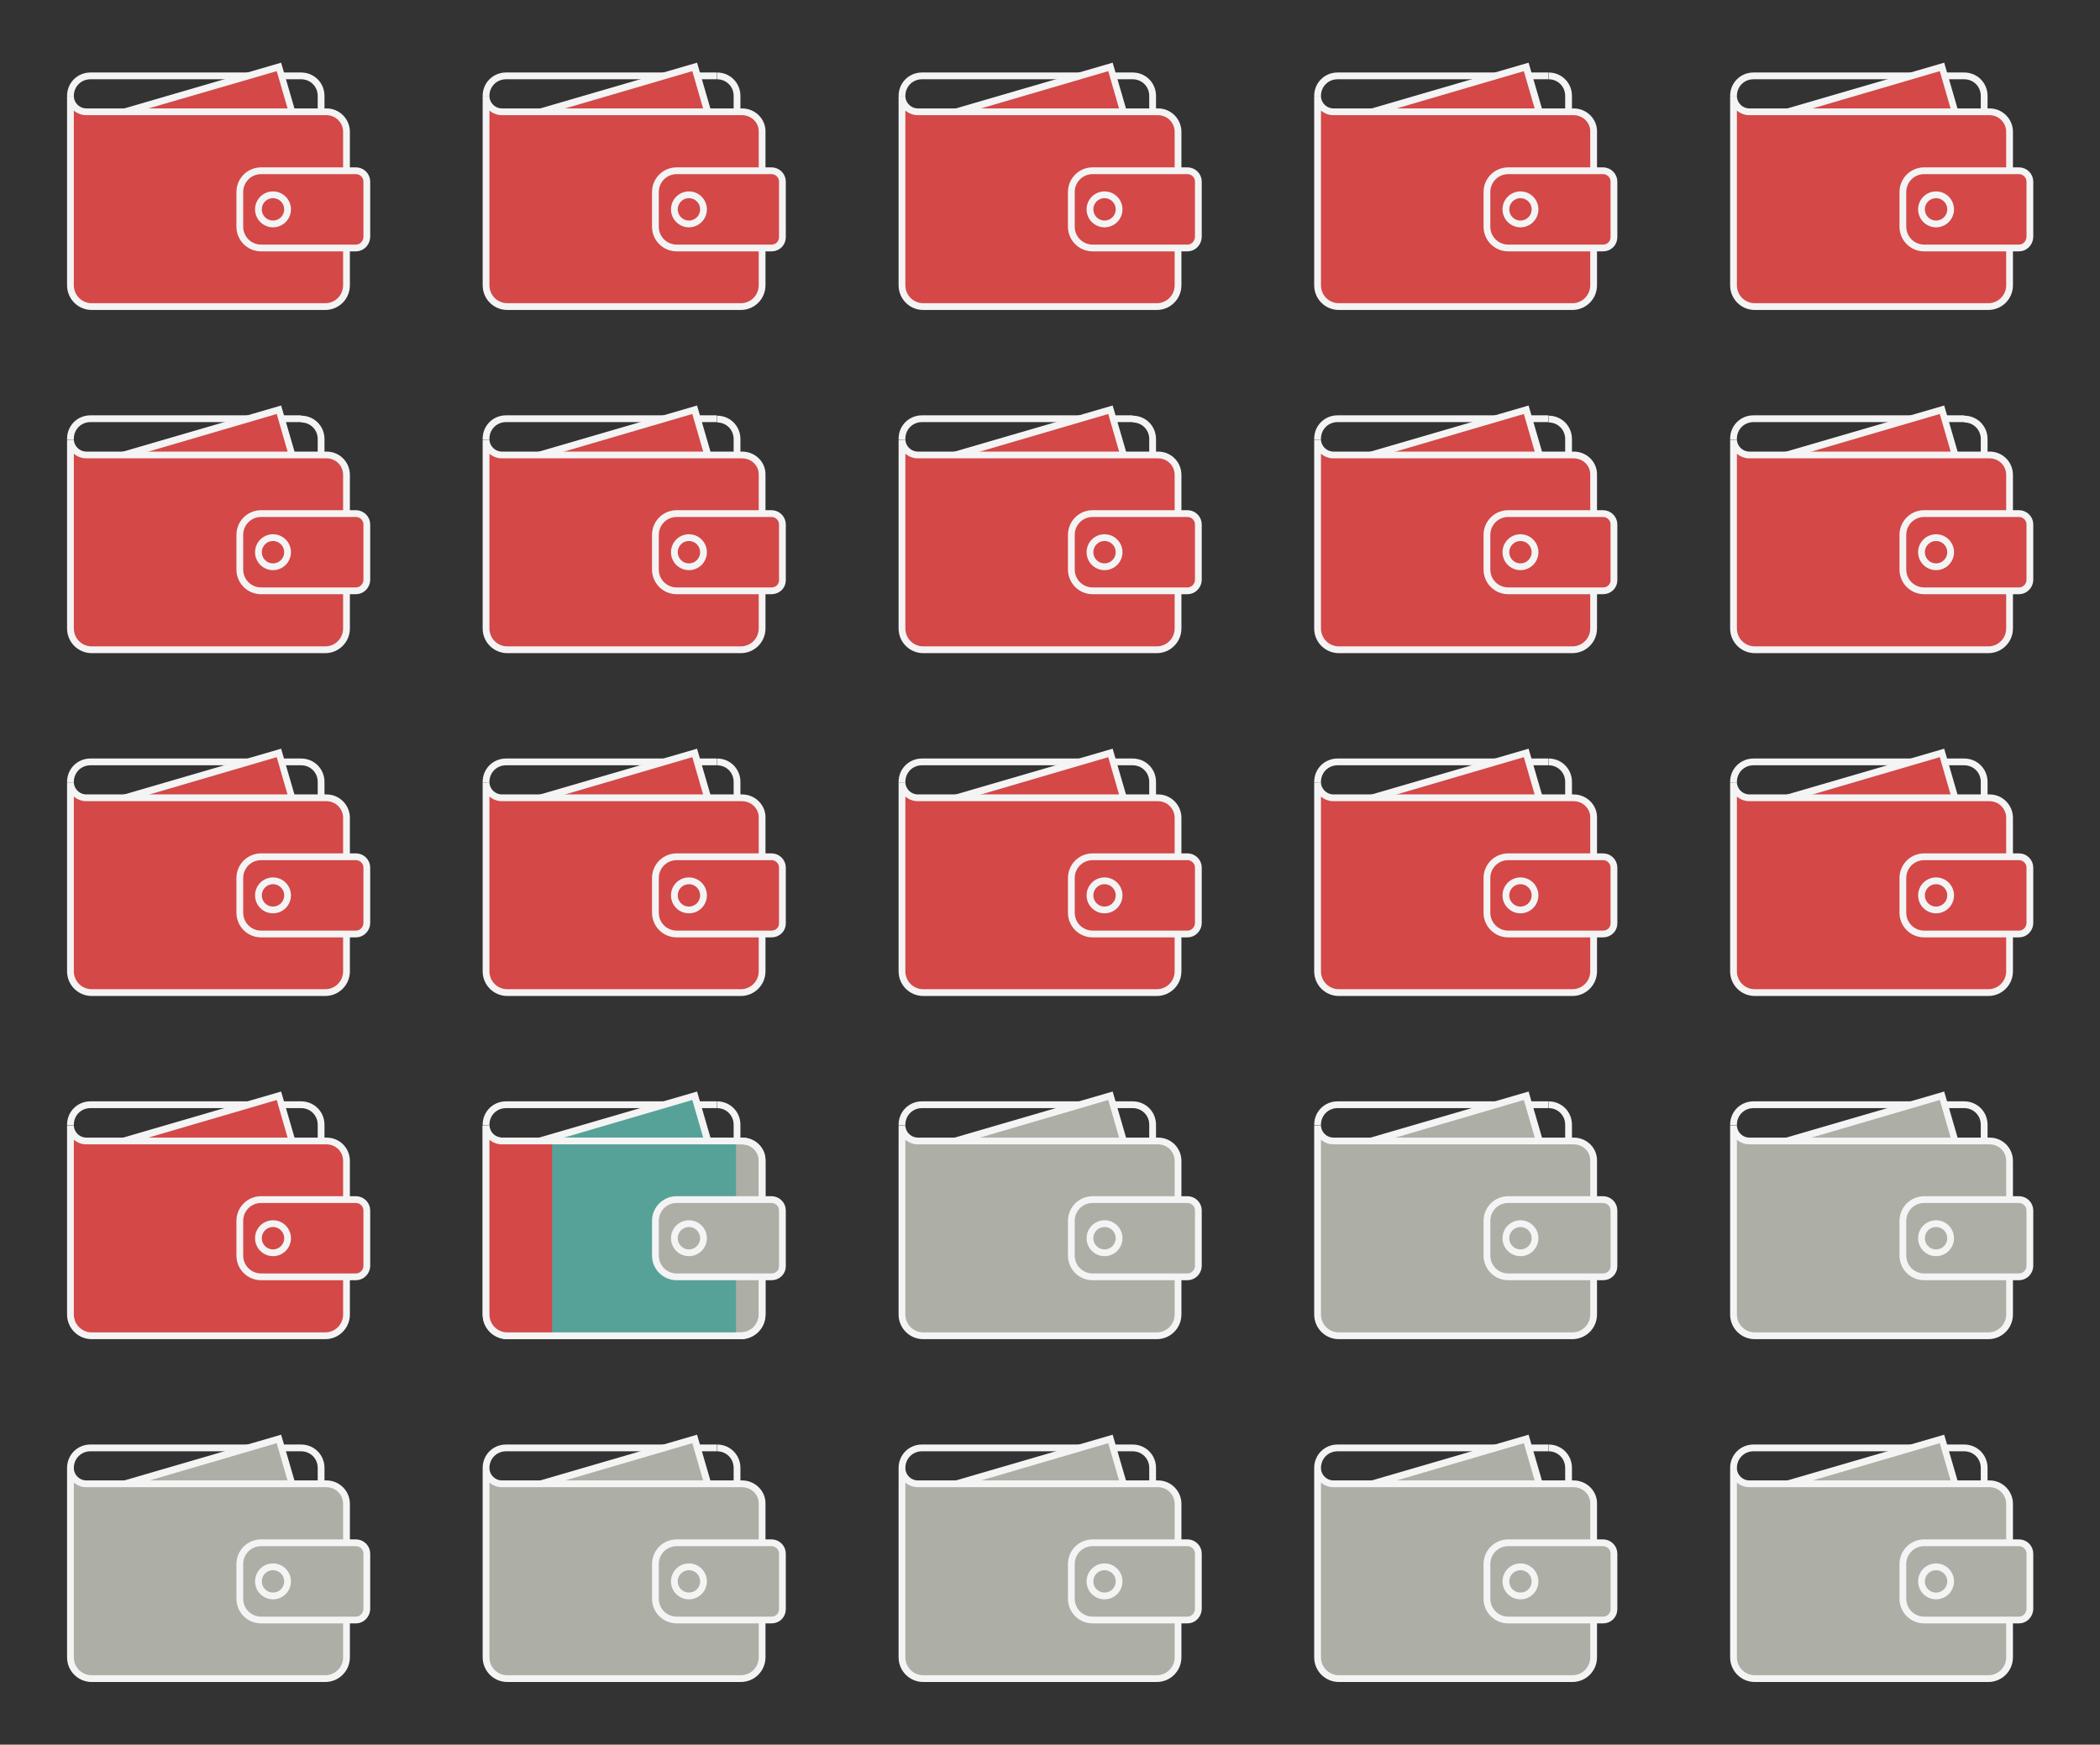 <?xml version="1.0" encoding="utf-8"?>
<!-- Generator: Adobe Illustrator 22.0.1, SVG Export Plug-In . SVG Version: 6.00 Build 0)  -->
<svg version="1.1" id="Layer_1" xmlns="http://www.w3.org/2000/svg" xmlns:xlink="http://www.w3.org/1999/xlink" x="0px"
	y="0px" viewBox="0 0 620 515" style="enable-background:new 0 0 620 515;" xml:space="preserve">
	<rect x="0" y="0" width="620" height="515" fill="#333333" stroke="none"/>
	<style type="text/css">
		.st0 {
			fill: none;
			stroke: #F4F4F4;
			stroke-width: 2;
			stroke-miterlimit: 10;
		}

		.st1 {
			fill: #D44848;
		}

		.st2 {
			fill: #F4F4F4;
		}

		.st3 {
			fill: #D44848;
			stroke: #F4F4F4;
			stroke-width: 2;
			stroke-miterlimit: 10;
		}

		.st4 {
			fill: #57A298;
		}

		.st5 {
			fill: #ADAEA5;
			stroke: #F4F4F4;
			stroke-width: 2;
			stroke-miterlimit: 10;
		}

		.st6 {
			fill: #ADAEA5;
		}
	</style>
	<g>


		<g>
			<g>
				<g>
					<g>
						<path class="st0" d="M27.1,22.4h-0.4c-3.3,0-5.9,2.6-5.9,5.9c0,0.1,0,0.1,0,0.2 M94.8,33v-4.7c0-3.3-2.6-5.9-5.9-5.9
						 M27.1,22.4h61.8" />
						<g>
							<polygon class="st1" points="33.4,34 82.3,19.7 86.5,34 						" />
							<path class="st2"
								d="M81.7,21L85.2,33H40.4L81.7,21 M83,18.5L26.4,35h61.4L83,18.5L83,18.5z" />
						</g>
						<path class="st3" d="M96.4,33H25.5c-2.5,0-4.6-2-4.7-4.5c0,0.1,0,0.1,0,0.2v55.5c0,3.5,2.8,6.3,6.3,6.3H96
						c3.5,0,6.3-2.8,6.3-6.3V38.9C102.3,35.7,99.7,33,96.4,33z" />
						<path class="st3" d="M105.1,73.2h-28c-3.5,0-6.3-2.8-6.3-6.3V56.7c0-3.5,2.8-6.3,6.3-6.3h28c1.7,0,3.2,1.4,3.2,3.2V70
						C108.2,71.8,106.8,73.2,105.1,73.2z" />
						<circle class="st3" cx="80.6" cy="61.8" r="4.3" />
					</g>
					<g>
						<path class="st0" d="M149.8,22.4h-0.4c-3.3,0-5.9,2.6-5.9,5.9c0,0.1,0,0.1,0,0.2 M217.6,33v-4.7c0-3.3-2.6-5.9-5.9-5.9
						 M149.8,22.4h61.8" />
						<g>
							<polygon class="st1" points="156.2,34 205.1,19.7 209.3,34 						" />
							<path class="st2"
								d="M204.4,21l3.5,12.1h-44.8L204.4,21 M205.8,18.5L149.2,35h61.4L205.8,18.5L205.8,18.5z" />
						</g>
						<path class="st3" d="M219.1,33h-70.9c-2.5,0-4.6-2-4.7-4.5c0,0.1,0,0.1,0,0.2v55.5c0,3.5,2.8,6.3,6.3,6.3h68.9
						c3.5,0,6.3-2.8,6.3-6.3V38.9C225.1,35.7,222.4,33,219.1,33z" />
						<path class="st3" d="M227.8,73.2h-28c-3.5,0-6.3-2.8-6.3-6.3V56.7c0-3.5,2.8-6.3,6.3-6.3h28c1.7,0,3.2,1.4,3.2,3.2V70
						C231,71.8,229.6,73.2,227.8,73.2z" />
						<circle class="st3" cx="203.4" cy="61.8" r="4.3" />
					</g>
					<g>
						<path class="st0" d="M272.6,22.4h-0.4c-3.3,0-5.9,2.6-5.9,5.9c0,0.1,0,0.1,0,0.2 M340.3,33v-4.7c0-3.3-2.6-5.9-5.9-5.9
						 M272.6,22.4h61.8" />
						<g>
							<polygon class="st1" points="278.9,34 327.8,19.7 332,34 						" />
							<path class="st2"
								d="M327.2,21l3.5,12.1h-44.8L327.2,21 M328.5,18.5L271.9,35h61.4L328.5,18.5L328.5,18.5z" />
						</g>
						<path class="st3" d="M341.9,33H271c-2.5,0-4.6-2-4.7-4.5c0,0.1,0,0.1,0,0.2v55.5c0,3.5,2.8,6.3,6.3,6.3h68.9
						c3.5,0,6.3-2.8,6.3-6.3V38.9C347.8,35.7,345.2,33,341.9,33z" />
						<path class="st3" d="M350.6,73.2h-28c-3.5,0-6.3-2.8-6.3-6.3V56.7c0-3.5,2.8-6.3,6.3-6.3h28c1.7,0,3.2,1.4,3.2,3.2V70
						C353.7,71.8,352.3,73.2,350.6,73.2z" />
						<circle class="st3" cx="326.1" cy="61.8" r="4.3" />
					</g>
					<g>
						<path class="st0" d="M395.3,22.4h-0.4c-3.3,0-5.9,2.6-5.9,5.9c0,0.1,0,0.1,0,0.2 M463.1,33v-4.7c0-3.3-2.6-5.9-5.9-5.9
						 M395.3,22.4h61.8" />
						<g>
							<polygon class="st1" points="401.7,34 450.6,19.7 454.8,34 						" />
							<path class="st2"
								d="M449.9,21l3.5,12.1h-44.8L449.9,21 M451.3,18.5L394.7,35h61.4L451.3,18.5L451.3,18.5z" />
						</g>
						<path class="st3" d="M464.6,33h-70.9c-2.5,0-4.6-2-4.7-4.5c0,0.1,0,0.1,0,0.2v55.5c0,3.5,2.8,6.3,6.3,6.3h68.9
						c3.5,0,6.3-2.8,6.3-6.3V38.9C470.6,35.7,467.9,33,464.6,33z" />
						<path class="st3" d="M473.3,73.2h-28c-3.5,0-6.3-2.8-6.3-6.3V56.7c0-3.5,2.8-6.3,6.3-6.3h28c1.7,0,3.2,1.4,3.2,3.2V70
						C476.5,71.8,475.1,73.2,473.3,73.2z" />
						<circle class="st3" cx="448.9" cy="61.8" r="4.3" />
					</g>
					<g>
						<path class="st0" d="M518.1,22.4h-0.4c-3.3,0-5.9,2.6-5.9,5.9c0,0.1,0,0.1,0,0.2 M585.8,33v-4.7c0-3.3-2.6-5.9-5.9-5.9
						 M518.1,22.4h61.8" />
						<g>
							<polygon class="st1" points="524.4,34 573.3,19.7 577.5,34 						" />
							<path class="st2"
								d="M572.7,21l3.5,12.1h-44.8L572.7,21 M574,18.5L517.4,35h61.4L574,18.5L574,18.5z" />
						</g>
						<path class="st3" d="M587.4,33h-70.9c-2.5,0-4.6-2-4.7-4.5c0,0.1,0,0.1,0,0.2v55.5c0,3.5,2.8,6.3,6.3,6.3H587
						c3.5,0,6.3-2.8,6.3-6.3V38.9C593.3,35.7,590.7,33,587.4,33z" />
						<path class="st3" d="M596.1,73.2h-28c-3.5,0-6.3-2.8-6.3-6.3V56.7c0-3.5,2.8-6.3,6.3-6.3h28c1.7,0,3.2,1.4,3.2,3.2V70
						C599.2,71.8,597.8,73.2,596.1,73.2z" />
						<circle class="st3" cx="571.6" cy="61.8" r="4.3" />
					</g>
					<g>
						<path class="st0" d="M27.1,123.6h-0.4c-3.3,0-5.9,2.6-5.9,5.9c0,0.1,0,0.1,0,0.2 M94.8,134.3v-4.7c0-3.3-2.6-5.9-5.9-5.9
						 M27.1,123.6h61.8" />
						<g>
							<polygon class="st1" points="33.4,135.3 82.3,121 86.5,135.3 						" />
							<path class="st2"
								d="M81.7,122.2l3.5,12.1H40.4L81.7,122.2 M83,119.7l-56.6,16.5h61.4L83,119.7L83,119.7z" />
						</g>
						<path class="st3" d="M96.4,134.3H25.5c-2.5,0-4.6-2-4.7-4.5c0,0.1,0,0.1,0,0.2v55.5c0,3.5,2.8,6.3,6.3,6.3H96
						c3.5,0,6.3-2.8,6.3-6.3v-45.3C102.3,136.9,99.7,134.3,96.4,134.3z" />
						<path class="st3" d="M105.1,174.4h-28c-3.5,0-6.3-2.8-6.3-6.3v-10.2c0-3.5,2.8-6.3,6.3-6.3h28c1.7,0,3.2,1.4,3.2,3.2v16.5
						C108.2,173,106.8,174.4,105.1,174.4z" />
						<circle class="st3" cx="80.6" cy="163" r="4.3" />
					</g>
					<g>
						<path class="st0" d="M149.8,123.6h-0.4c-3.3,0-5.9,2.6-5.9,5.9c0,0.1,0,0.1,0,0.2 M217.6,134.3v-4.7c0-3.3-2.6-5.9-5.9-5.9
						 M149.8,123.6h61.8" />
						<g>
							<polygon class="st1" points="156.2,135.3 205.1,121 209.3,135.3 						" />
							<path class="st2"
								d="M204.4,122.2l3.5,12.1h-44.8L204.4,122.2 M205.8,119.7l-56.6,16.5h61.4L205.8,119.7L205.8,119.7z" />
						</g>
						<path class="st3" d="M219.1,134.3h-70.9c-2.5,0-4.6-2-4.7-4.5c0,0.1,0,0.1,0,0.2v55.5c0,3.5,2.8,6.3,6.3,6.3h68.9
						c3.5,0,6.3-2.8,6.3-6.3v-45.3C225.1,136.9,222.4,134.3,219.1,134.3z" />
						<path class="st3" d="M227.8,174.4h-28c-3.5,0-6.3-2.8-6.3-6.3v-10.2c0-3.5,2.8-6.3,6.3-6.3h28c1.7,0,3.2,1.4,3.2,3.2v16.5
						C231,173,229.6,174.4,227.8,174.4z" />
						<circle class="st3" cx="203.4" cy="163" r="4.3" />
					</g>
					<g>
						<path class="st0" d="M272.6,123.6h-0.4c-3.3,0-5.9,2.6-5.9,5.9c0,0.1,0,0.1,0,0.2 M340.3,134.3v-4.7c0-3.3-2.6-5.9-5.9-5.9
						 M272.6,123.6h61.8" />
						<g>
							<polygon class="st1" points="278.9,135.3 327.8,121 332,135.3 						" />
							<path class="st2"
								d="M327.2,122.2l3.5,12.1h-44.8L327.2,122.2 M328.5,119.7l-56.6,16.5h61.4L328.5,119.7L328.5,119.7z" />
						</g>
						<path class="st3" d="M341.9,134.3H271c-2.5,0-4.6-2-4.7-4.5c0,0.1,0,0.1,0,0.2v55.5c0,3.5,2.8,6.3,6.3,6.3h68.9
						c3.5,0,6.3-2.8,6.3-6.3v-45.3C347.8,136.9,345.2,134.3,341.9,134.3z" />
						<path class="st3" d="M350.6,174.4h-28c-3.5,0-6.3-2.8-6.3-6.3v-10.2c0-3.5,2.8-6.3,6.3-6.3h28c1.7,0,3.2,1.4,3.2,3.2v16.5
						C353.7,173,352.3,174.4,350.6,174.4z" />
						<circle class="st3" cx="326.1" cy="163" r="4.3" />
					</g>
					<g>
						<path class="st0" d="M395.3,123.6h-0.4c-3.3,0-5.9,2.6-5.9,5.9c0,0.1,0,0.1,0,0.2 M463.1,134.3v-4.7c0-3.3-2.6-5.9-5.9-5.9
						 M395.3,123.6h61.8" />
						<g>
							<polygon class="st1" points="401.7,135.3 450.6,121 454.8,135.3 						" />
							<path class="st2"
								d="M449.9,122.2l3.5,12.1h-44.8L449.9,122.2 M451.3,119.7l-56.6,16.5h61.4L451.3,119.7L451.3,119.7z" />
						</g>
						<path class="st3" d="M464.6,134.3h-70.9c-2.5,0-4.6-2-4.7-4.5c0,0.1,0,0.1,0,0.2v55.5c0,3.5,2.8,6.3,6.3,6.3h68.9
						c3.5,0,6.3-2.8,6.3-6.3v-45.3C470.6,136.9,467.9,134.3,464.6,134.3z" />
						<path class="st3" d="M473.3,174.4h-28c-3.5,0-6.3-2.8-6.3-6.3v-10.2c0-3.5,2.8-6.3,6.3-6.3h28c1.7,0,3.2,1.4,3.2,3.2v16.5
						C476.5,173,475.1,174.4,473.3,174.4z" />
						<circle class="st3" cx="448.9" cy="163" r="4.3" />
					</g>
					<g>
						<path class="st0" d="M518.1,123.6h-0.4c-3.3,0-5.9,2.6-5.9,5.9c0,0.1,0,0.1,0,0.2 M585.8,134.3v-4.7c0-3.3-2.6-5.9-5.9-5.9
						 M518.1,123.6h61.8" />
						<g>
							<polygon class="st1" points="524.4,135.3 573.3,121 577.5,135.3 						" />
							<path class="st2"
								d="M572.7,122.2l3.5,12.1h-44.8L572.7,122.2 M574,119.7l-56.6,16.5h61.4L574,119.7L574,119.7z" />
						</g>
						<path class="st3" d="M587.4,134.3h-70.9c-2.5,0-4.6-2-4.7-4.5c0,0.1,0,0.1,0,0.2v55.5c0,3.5,2.8,6.3,6.3,6.3H587
						c3.5,0,6.3-2.8,6.3-6.3v-45.3C593.3,136.9,590.7,134.3,587.4,134.3z" />
						<path class="st3" d="M596.1,174.4h-28c-3.5,0-6.3-2.8-6.3-6.3v-10.2c0-3.5,2.8-6.3,6.3-6.3h28c1.7,0,3.2,1.4,3.2,3.2v16.5
						C599.2,173,597.8,174.4,596.1,174.4z" />
						<circle class="st3" cx="571.6" cy="163" r="4.3" />
					</g>
					<g>
						<path class="st0" d="M27.1,224.9h-0.4c-3.3,0-5.9,2.6-5.9,5.9c0,0.1,0,0.1,0,0.2 M94.8,235.5v-4.7c0-3.3-2.6-5.9-5.9-5.9
						 M27.1,224.9h61.8" />
						<g>
							<polygon class="st1" points="33.4,236.5 82.3,222.2 86.5,236.5 						" />
							<path class="st2"
								d="M81.7,223.5l3.5,12.1H40.4L81.7,223.5 M83,221l-56.6,16.5h61.4L83,221L83,221z" />
						</g>
						<path class="st3" d="M96.4,235.5H25.5c-2.5,0-4.6-2-4.7-4.5c0,0.1,0,0.1,0,0.2v55.5c0,3.5,2.8,6.3,6.3,6.3H96
						c3.5,0,6.3-2.8,6.3-6.3v-45.3C102.3,238.2,99.7,235.5,96.4,235.5z" />
						<path class="st3" d="M105.1,275.7h-28c-3.5,0-6.3-2.8-6.3-6.3v-10.2c0-3.5,2.8-6.3,6.3-6.3h28c1.7,0,3.2,1.4,3.2,3.2v16.5
						C108.2,274.3,106.8,275.7,105.1,275.7z" />
						<circle class="st3" cx="80.6" cy="264.3" r="4.3" />
					</g>
					<g>
						<path class="st0" d="M149.8,224.9h-0.4c-3.3,0-5.9,2.6-5.9,5.9c0,0.1,0,0.1,0,0.2 M217.6,235.5v-4.7c0-3.3-2.6-5.9-5.9-5.9
						 M149.8,224.9h61.8" />
						<g>
							<polygon class="st1" points="156.2,236.5 205.1,222.2 209.3,236.5 						" />
							<path class="st2"
								d="M204.4,223.5l3.5,12.1h-44.8L204.4,223.5 M205.8,221l-56.6,16.5h61.4L205.8,221L205.8,221z" />
						</g>
						<path class="st3" d="M219.1,235.5h-70.9c-2.5,0-4.6-2-4.7-4.5c0,0.1,0,0.1,0,0.2v55.5c0,3.5,2.8,6.3,6.3,6.3h68.9
						c3.5,0,6.3-2.8,6.3-6.3v-45.3C225.1,238.2,222.4,235.5,219.1,235.5z" />
						<path class="st3" d="M227.8,275.7h-28c-3.5,0-6.3-2.8-6.3-6.3v-10.2c0-3.5,2.8-6.3,6.3-6.3h28c1.7,0,3.2,1.4,3.2,3.2v16.5
						C231,274.3,229.6,275.7,227.8,275.7z" />
						<circle class="st3" cx="203.4" cy="264.3" r="4.3" />
					</g>
					<g>
						<path class="st0" d="M272.6,224.9h-0.4c-3.3,0-5.9,2.6-5.9,5.9c0,0.1,0,0.1,0,0.2 M340.3,235.5v-4.7c0-3.3-2.6-5.9-5.9-5.9
						 M272.6,224.9h61.8" />
						<g>
							<polygon class="st1" points="278.9,236.5 327.8,222.2 332,236.5 						" />
							<path class="st2"
								d="M327.2,223.5l3.5,12.1h-44.8L327.2,223.5 M328.5,221l-56.6,16.5h61.4L328.5,221L328.5,221z" />
						</g>
						<path class="st3" d="M341.9,235.5H271c-2.5,0-4.6-2-4.7-4.5c0,0.1,0,0.1,0,0.2v55.5c0,3.5,2.8,6.3,6.3,6.3h68.9
						c3.5,0,6.3-2.8,6.3-6.3v-45.3C347.8,238.2,345.2,235.5,341.9,235.5z" />
						<path class="st3" d="M350.6,275.7h-28c-3.5,0-6.3-2.8-6.3-6.3v-10.2c0-3.5,2.8-6.3,6.3-6.3h28c1.7,0,3.2,1.4,3.2,3.2v16.5
						C353.7,274.3,352.3,275.7,350.6,275.7z" />
						<circle class="st3" cx="326.1" cy="264.3" r="4.3" />
					</g>
					<g>
						<path class="st0" d="M395.3,224.9h-0.4c-3.3,0-5.9,2.6-5.9,5.9c0,0.1,0,0.1,0,0.2 M463.1,235.5v-4.7c0-3.3-2.6-5.9-5.9-5.9
						 M395.3,224.9h61.8" />
						<g>
							<polygon class="st1" points="401.7,236.5 450.6,222.2 454.8,236.5 						" />
							<path class="st2"
								d="M449.9,223.5l3.5,12.1h-44.8L449.9,223.5 M451.3,221l-56.6,16.5h61.4L451.3,221L451.3,221z" />
						</g>
						<path class="st3" d="M464.6,235.5h-70.9c-2.5,0-4.6-2-4.7-4.5c0,0.1,0,0.1,0,0.2v55.5c0,3.5,2.8,6.3,6.3,6.3h68.9
						c3.5,0,6.3-2.8,6.3-6.3v-45.3C470.6,238.2,467.9,235.5,464.6,235.5z" />
						<path class="st3" d="M473.3,275.7h-28c-3.5,0-6.3-2.8-6.3-6.3v-10.2c0-3.5,2.8-6.3,6.3-6.3h28c1.7,0,3.2,1.4,3.2,3.2v16.5
						C476.5,274.3,475.1,275.7,473.3,275.7z" />
						<circle class="st3" cx="448.9" cy="264.3" r="4.3" />
					</g>
					<g>
						<path class="st0" d="M518.1,224.9h-0.4c-3.3,0-5.9,2.6-5.9,5.9c0,0.1,0,0.1,0,0.2 M585.8,235.5v-4.7c0-3.3-2.6-5.9-5.9-5.9
						 M518.1,224.9h61.8" />
						<g>
							<polygon class="st1" points="524.4,236.5 573.3,222.2 577.5,236.5 						" />
							<path class="st2"
								d="M572.7,223.5l3.5,12.1h-44.8L572.7,223.5 M574,221l-56.6,16.5h61.4L574,221L574,221z" />
						</g>
						<path class="st3" d="M587.4,235.5h-70.9c-2.5,0-4.6-2-4.7-4.5c0,0.1,0,0.1,0,0.2v55.5c0,3.5,2.8,6.3,6.3,6.3H587
						c3.5,0,6.3-2.8,6.3-6.3v-45.3C593.3,238.2,590.7,235.5,587.4,235.5z" />
						<path class="st3" d="M596.1,275.7h-28c-3.5,0-6.3-2.8-6.3-6.3v-10.2c0-3.5,2.8-6.3,6.3-6.3h28c1.7,0,3.2,1.4,3.2,3.2v16.5
						C599.2,274.3,597.8,275.7,596.1,275.7z" />
						<circle class="st3" cx="571.6" cy="264.3" r="4.3" />
					</g>
					<g>
						<path class="st0" d="M27.1,326.1h-0.4c-3.3,0-5.9,2.6-5.9,5.9c0,0.1,0,0.1,0,0.2 M94.8,336.8V332c0-3.3-2.6-5.9-5.9-5.9
						 M27.1,326.1h61.8" />
						<g>
							<polygon class="st1" points="33.4,337.8 82.3,323.5 86.5,337.8 						" />
							<path class="st2"
								d="M81.7,324.7l3.5,12.1H40.4L81.7,324.7 M83,322.2l-56.6,16.5h61.4L83,322.2L83,322.2z" />
						</g>
						<path class="st3" d="M96.4,336.8H25.5c-2.5,0-4.6-2-4.7-4.5c0,0.1,0,0.1,0,0.2V388c0,3.5,2.8,6.3,6.3,6.3H96
						c3.5,0,6.3-2.8,6.3-6.3v-45.3C102.3,339.4,99.7,336.8,96.4,336.8z" />
						<path class="st3" d="M105.1,376.9h-28c-3.5,0-6.3-2.8-6.3-6.3v-10.2c0-3.5,2.8-6.3,6.3-6.3h28c1.7,0,3.2,1.4,3.2,3.2v16.5
						C108.2,375.5,106.8,376.9,105.1,376.9z" />
						<circle class="st3" cx="80.6" cy="365.5" r="4.3" />
					</g>
				</g>
				<g>
					<path class="st0" d="M149.8,326.1h-0.4c-3.3,0-5.9,2.6-5.9,5.9c0,0.1,0,0.1,0,0.2 M217.6,336.8V332c0-3.3-2.6-5.9-5.9-5.9
					 M149.8,326.1h61.8" />
					<g>
						<polygon class="st4" points="156.2,337.8 205.1,323.5 209.3,337.8 					" />
						<path class="st2"
							d="M204.4,324.7l3.5,12.1h-44.8L204.4,324.7 M205.8,322.2l-56.6,16.5h61.4L205.8,322.2L205.8,322.2z" />
					</g>
					<path class="st5" d="M219.1,336.8h-70.9c-2.5,0-4.6-2-4.7-4.5c0,0.1,0,0.1,0,0.2V388c0,3.5,2.8,6.3,6.3,6.3h68.9
					c3.5,0,6.3-2.8,6.3-6.3v-45.3C225.1,339.4,222.4,336.8,219.1,336.8z" />
					<rect x="162.8" y="336.4" class="st4" width="54.5" height="58" />
					<path class="st1" d="M163,394.9h-12.9c-3.3,0-6.1-2.7-6.1-6.1v-52.9h19V394.9z" />
					<path class="st0" d="M219.1,336.8h-70.9c-2.5,0-4.6-2-4.7-4.5c0,0.1,0,0.1,0,0.2V388c0,3.5,2.8,6.3,6.3,6.3h68.9
					c3.5,0,6.3-2.8,6.3-6.3v-45.3C225.1,339.4,222.4,336.8,219.1,336.8z" />
					<path class="st5" d="M227.8,376.9h-28c-3.5,0-6.3-2.8-6.3-6.3v-10.2c0-3.5,2.8-6.3,6.3-6.3h28c1.7,0,3.2,1.4,3.2,3.2v16.5
					C231,375.5,229.6,376.9,227.8,376.9z" />
					<circle class="st5" cx="203.4" cy="365.5" r="4.3" />
				</g>
				<g>
					<path class="st0" d="M272.6,326.1h-0.4c-3.3,0-5.9,2.6-5.9,5.9c0,0.1,0,0.1,0,0.2 M340.3,336.8V332c0-3.3-2.6-5.9-5.9-5.9
					 M272.6,326.1h61.8" />
					<g>
						<polygon class="st6" points="278.9,337.8 327.8,323.5 332,337.8 					" />
						<path class="st2"
							d="M327.2,324.7l3.5,12.1h-44.8L327.2,324.7 M328.5,322.2l-56.6,16.5h61.4L328.5,322.2L328.5,322.2z" />
					</g>
					<path class="st5" d="M341.9,336.8H271c-2.5,0-4.6-2-4.7-4.5c0,0.1,0,0.1,0,0.2V388c0,3.5,2.8,6.3,6.3,6.3h68.9
					c3.5,0,6.3-2.8,6.3-6.3v-45.3C347.8,339.4,345.2,336.8,341.9,336.8z" />
					<path class="st5" d="M350.6,376.9h-28c-3.5,0-6.3-2.8-6.3-6.3v-10.2c0-3.5,2.8-6.3,6.3-6.3h28c1.7,0,3.2,1.4,3.2,3.2v16.5
					C353.7,375.5,352.3,376.9,350.6,376.9z" />
					<circle class="st5" cx="326.1" cy="365.5" r="4.3" />
				</g>
				<g>
					<path class="st0" d="M395.3,326.1h-0.4c-3.3,0-5.9,2.6-5.9,5.9c0,0.1,0,0.1,0,0.2 M463.1,336.8V332c0-3.3-2.6-5.9-5.9-5.9
					 M395.3,326.1h61.8" />
					<g>
						<polygon class="st6" points="401.7,337.8 450.6,323.5 454.8,337.8 					" />
						<path class="st2"
							d="M449.9,324.7l3.5,12.1h-44.8L449.9,324.7 M451.3,322.2l-56.6,16.5h61.4L451.3,322.2L451.3,322.2z" />
					</g>
					<path class="st5" d="M464.6,336.8h-70.9c-2.5,0-4.6-2-4.7-4.5c0,0.1,0,0.1,0,0.2V388c0,3.5,2.8,6.3,6.3,6.3h68.9
					c3.5,0,6.3-2.8,6.3-6.3v-45.3C470.6,339.4,467.9,336.8,464.6,336.8z" />
					<path class="st5" d="M473.3,376.9h-28c-3.5,0-6.3-2.8-6.3-6.3v-10.2c0-3.5,2.8-6.3,6.3-6.3h28c1.7,0,3.2,1.4,3.2,3.2v16.5
					C476.5,375.5,475.1,376.9,473.3,376.9z" />
					<circle class="st5" cx="448.9" cy="365.5" r="4.3" />
				</g>
				<g>
					<path class="st0" d="M518.1,326.1h-0.4c-3.3,0-5.9,2.6-5.9,5.9c0,0.1,0,0.1,0,0.2 M585.8,336.8V332c0-3.3-2.6-5.9-5.9-5.9
					 M518.1,326.1h61.8" />
					<g>
						<polygon class="st6" points="524.4,337.8 573.3,323.5 577.5,337.8 					" />
						<path class="st2"
							d="M572.7,324.7l3.5,12.1h-44.8L572.7,324.7 M574,322.2l-56.6,16.5h61.4L574,322.2L574,322.2z" />
					</g>
					<path class="st5" d="M587.4,336.8h-70.9c-2.5,0-4.6-2-4.7-4.5c0,0.1,0,0.1,0,0.2V388c0,3.5,2.8,6.3,6.3,6.3H587
					c3.5,0,6.3-2.8,6.3-6.3v-45.3C593.3,339.4,590.7,336.8,587.4,336.8z" />
					<path class="st5" d="M596.1,376.9h-28c-3.5,0-6.3-2.8-6.3-6.3v-10.2c0-3.5,2.8-6.3,6.3-6.3h28c1.7,0,3.2,1.4,3.2,3.2v16.5
					C599.2,375.5,597.8,376.9,596.1,376.9z" />
					<circle class="st5" cx="571.6" cy="365.5" r="4.3" />
				</g>
				<g>
					<path class="st0" d="M27.1,427.4h-0.4c-3.3,0-5.9,2.6-5.9,5.9c0,0.1,0,0.1,0,0.2 M94.8,438v-4.7c0-3.3-2.6-5.9-5.9-5.9
					 M27.1,427.4h61.8" />
					<g>
						<polygon class="st6" points="33.4,439 82.3,424.7 86.5,439 					" />
						<path class="st2"
							d="M81.7,426l3.5,12.1H40.4L81.7,426 M83,423.5L26.4,440h61.4L83,423.5L83,423.5z" />
					</g>
					<path class="st5" d="M96.4,438H25.5c-2.5,0-4.6-2-4.7-4.5c0,0.1,0,0.1,0,0.2v55.5c0,3.5,2.8,6.3,6.3,6.3H96
					c3.5,0,6.3-2.8,6.3-6.3v-45.3C102.3,440.7,99.7,438,96.4,438z" />
					<path class="st5" d="M105.1,478.2h-28c-3.5,0-6.3-2.8-6.3-6.3v-10.2c0-3.5,2.8-6.3,6.3-6.3h28c1.7,0,3.2,1.4,3.2,3.2V475
					C108.2,476.8,106.8,478.2,105.1,478.2z" />
					<circle class="st5" cx="80.6" cy="466.8" r="4.3" />
				</g>
				<g>
					<path class="st0" d="M149.8,427.4h-0.4c-3.3,0-5.9,2.6-5.9,5.9c0,0.1,0,0.1,0,0.2 M217.6,438v-4.7c0-3.3-2.6-5.9-5.9-5.9
					 M149.8,427.4h61.8" />
					<g>
						<polygon class="st6" points="156.2,439 205.1,424.7 209.3,439 					" />
						<path class="st2"
							d="M204.4,426l3.5,12.1h-44.8L204.4,426 M205.8,423.5L149.2,440h61.4L205.8,423.5L205.8,423.5z" />
					</g>
					<path class="st5" d="M219.1,438h-70.9c-2.5,0-4.6-2-4.7-4.5c0,0.1,0,0.1,0,0.2v55.5c0,3.5,2.8,6.3,6.3,6.3h68.9
					c3.5,0,6.3-2.8,6.3-6.3v-45.3C225.1,440.7,222.4,438,219.1,438z" />
					<path class="st5" d="M227.8,478.2h-28c-3.5,0-6.3-2.8-6.3-6.3v-10.2c0-3.5,2.8-6.3,6.3-6.3h28c1.7,0,3.2,1.4,3.2,3.2V475
					C231,476.8,229.6,478.2,227.8,478.2z" />
					<circle class="st5" cx="203.4" cy="466.8" r="4.3" />
				</g>
				<g>
					<path class="st0" d="M272.6,427.4h-0.4c-3.3,0-5.9,2.6-5.9,5.9c0,0.1,0,0.1,0,0.2 M340.3,438v-4.7c0-3.3-2.6-5.9-5.9-5.9
					 M272.6,427.4h61.8" />
					<g>
						<polygon class="st6" points="278.9,439 327.8,424.7 332,439 					" />
						<path class="st2"
							d="M327.2,426l3.5,12.1h-44.8L327.2,426 M328.5,423.5L271.9,440h61.4L328.5,423.5L328.5,423.5z" />
					</g>
					<path class="st5" d="M341.9,438H271c-2.5,0-4.6-2-4.7-4.5c0,0.1,0,0.1,0,0.2v55.5c0,3.5,2.8,6.3,6.3,6.3h68.9
					c3.5,0,6.3-2.8,6.3-6.3v-45.3C347.8,440.7,345.2,438,341.9,438z" />
					<path class="st5" d="M350.6,478.2h-28c-3.5,0-6.3-2.8-6.3-6.3v-10.2c0-3.5,2.8-6.3,6.3-6.3h28c1.7,0,3.2,1.4,3.2,3.2V475
					C353.7,476.8,352.3,478.2,350.6,478.2z" />
					<circle class="st5" cx="326.1" cy="466.8" r="4.3" />
				</g>
				<g>
					<path class="st0" d="M395.3,427.4h-0.4c-3.3,0-5.9,2.6-5.9,5.9c0,0.1,0,0.1,0,0.2 M463.1,438v-4.7c0-3.3-2.6-5.9-5.9-5.9
					 M395.3,427.4h61.8" />
					<g>
						<polygon class="st6" points="401.7,439 450.6,424.7 454.8,439 					" />
						<path class="st2"
							d="M449.9,426l3.5,12.1h-44.8L449.9,426 M451.3,423.5L394.7,440h61.4L451.3,423.5L451.3,423.5z" />
					</g>
					<path class="st5" d="M464.6,438h-70.9c-2.5,0-4.6-2-4.7-4.5c0,0.1,0,0.1,0,0.2v55.5c0,3.5,2.8,6.3,6.3,6.3h68.9
					c3.5,0,6.3-2.8,6.3-6.3v-45.3C470.6,440.7,467.9,438,464.6,438z" />
					<path class="st5" d="M473.3,478.2h-28c-3.5,0-6.3-2.8-6.3-6.3v-10.2c0-3.5,2.8-6.3,6.3-6.3h28c1.7,0,3.2,1.4,3.2,3.2V475
					C476.5,476.8,475.1,478.2,473.3,478.2z" />
					<circle class="st5" cx="448.9" cy="466.8" r="4.3" />
				</g>
				<g>
					<path class="st0" d="M518.1,427.4h-0.4c-3.3,0-5.9,2.6-5.9,5.9c0,0.1,0,0.1,0,0.2 M585.8,438v-4.7c0-3.3-2.6-5.9-5.9-5.9
					 M518.1,427.4h61.8" />
					<g>
						<polygon class="st6" points="524.4,439 573.3,424.7 577.5,439 					" />
						<path class="st2"
							d="M572.7,426l3.5,12.1h-44.8L572.7,426 M574,423.5L517.4,440h61.4L574,423.5L574,423.5z" />
					</g>
					<path class="st5" d="M587.4,438h-70.9c-2.5,0-4.6-2-4.7-4.5c0,0.1,0,0.1,0,0.2v55.5c0,3.5,2.8,6.3,6.3,6.3H587
					c3.5,0,6.3-2.8,6.3-6.3v-45.3C593.3,440.7,590.7,438,587.4,438z" />
					<path class="st5" d="M596.1,478.2h-28c-3.5,0-6.3-2.8-6.3-6.3v-10.2c0-3.5,2.8-6.3,6.3-6.3h28c1.7,0,3.2,1.4,3.2,3.2V475
					C599.2,476.8,597.8,478.2,596.1,478.2z" />
					<circle class="st5" cx="571.6" cy="466.8" r="4.3" />
				</g>
			</g>
		</g>
	</g>
</svg>